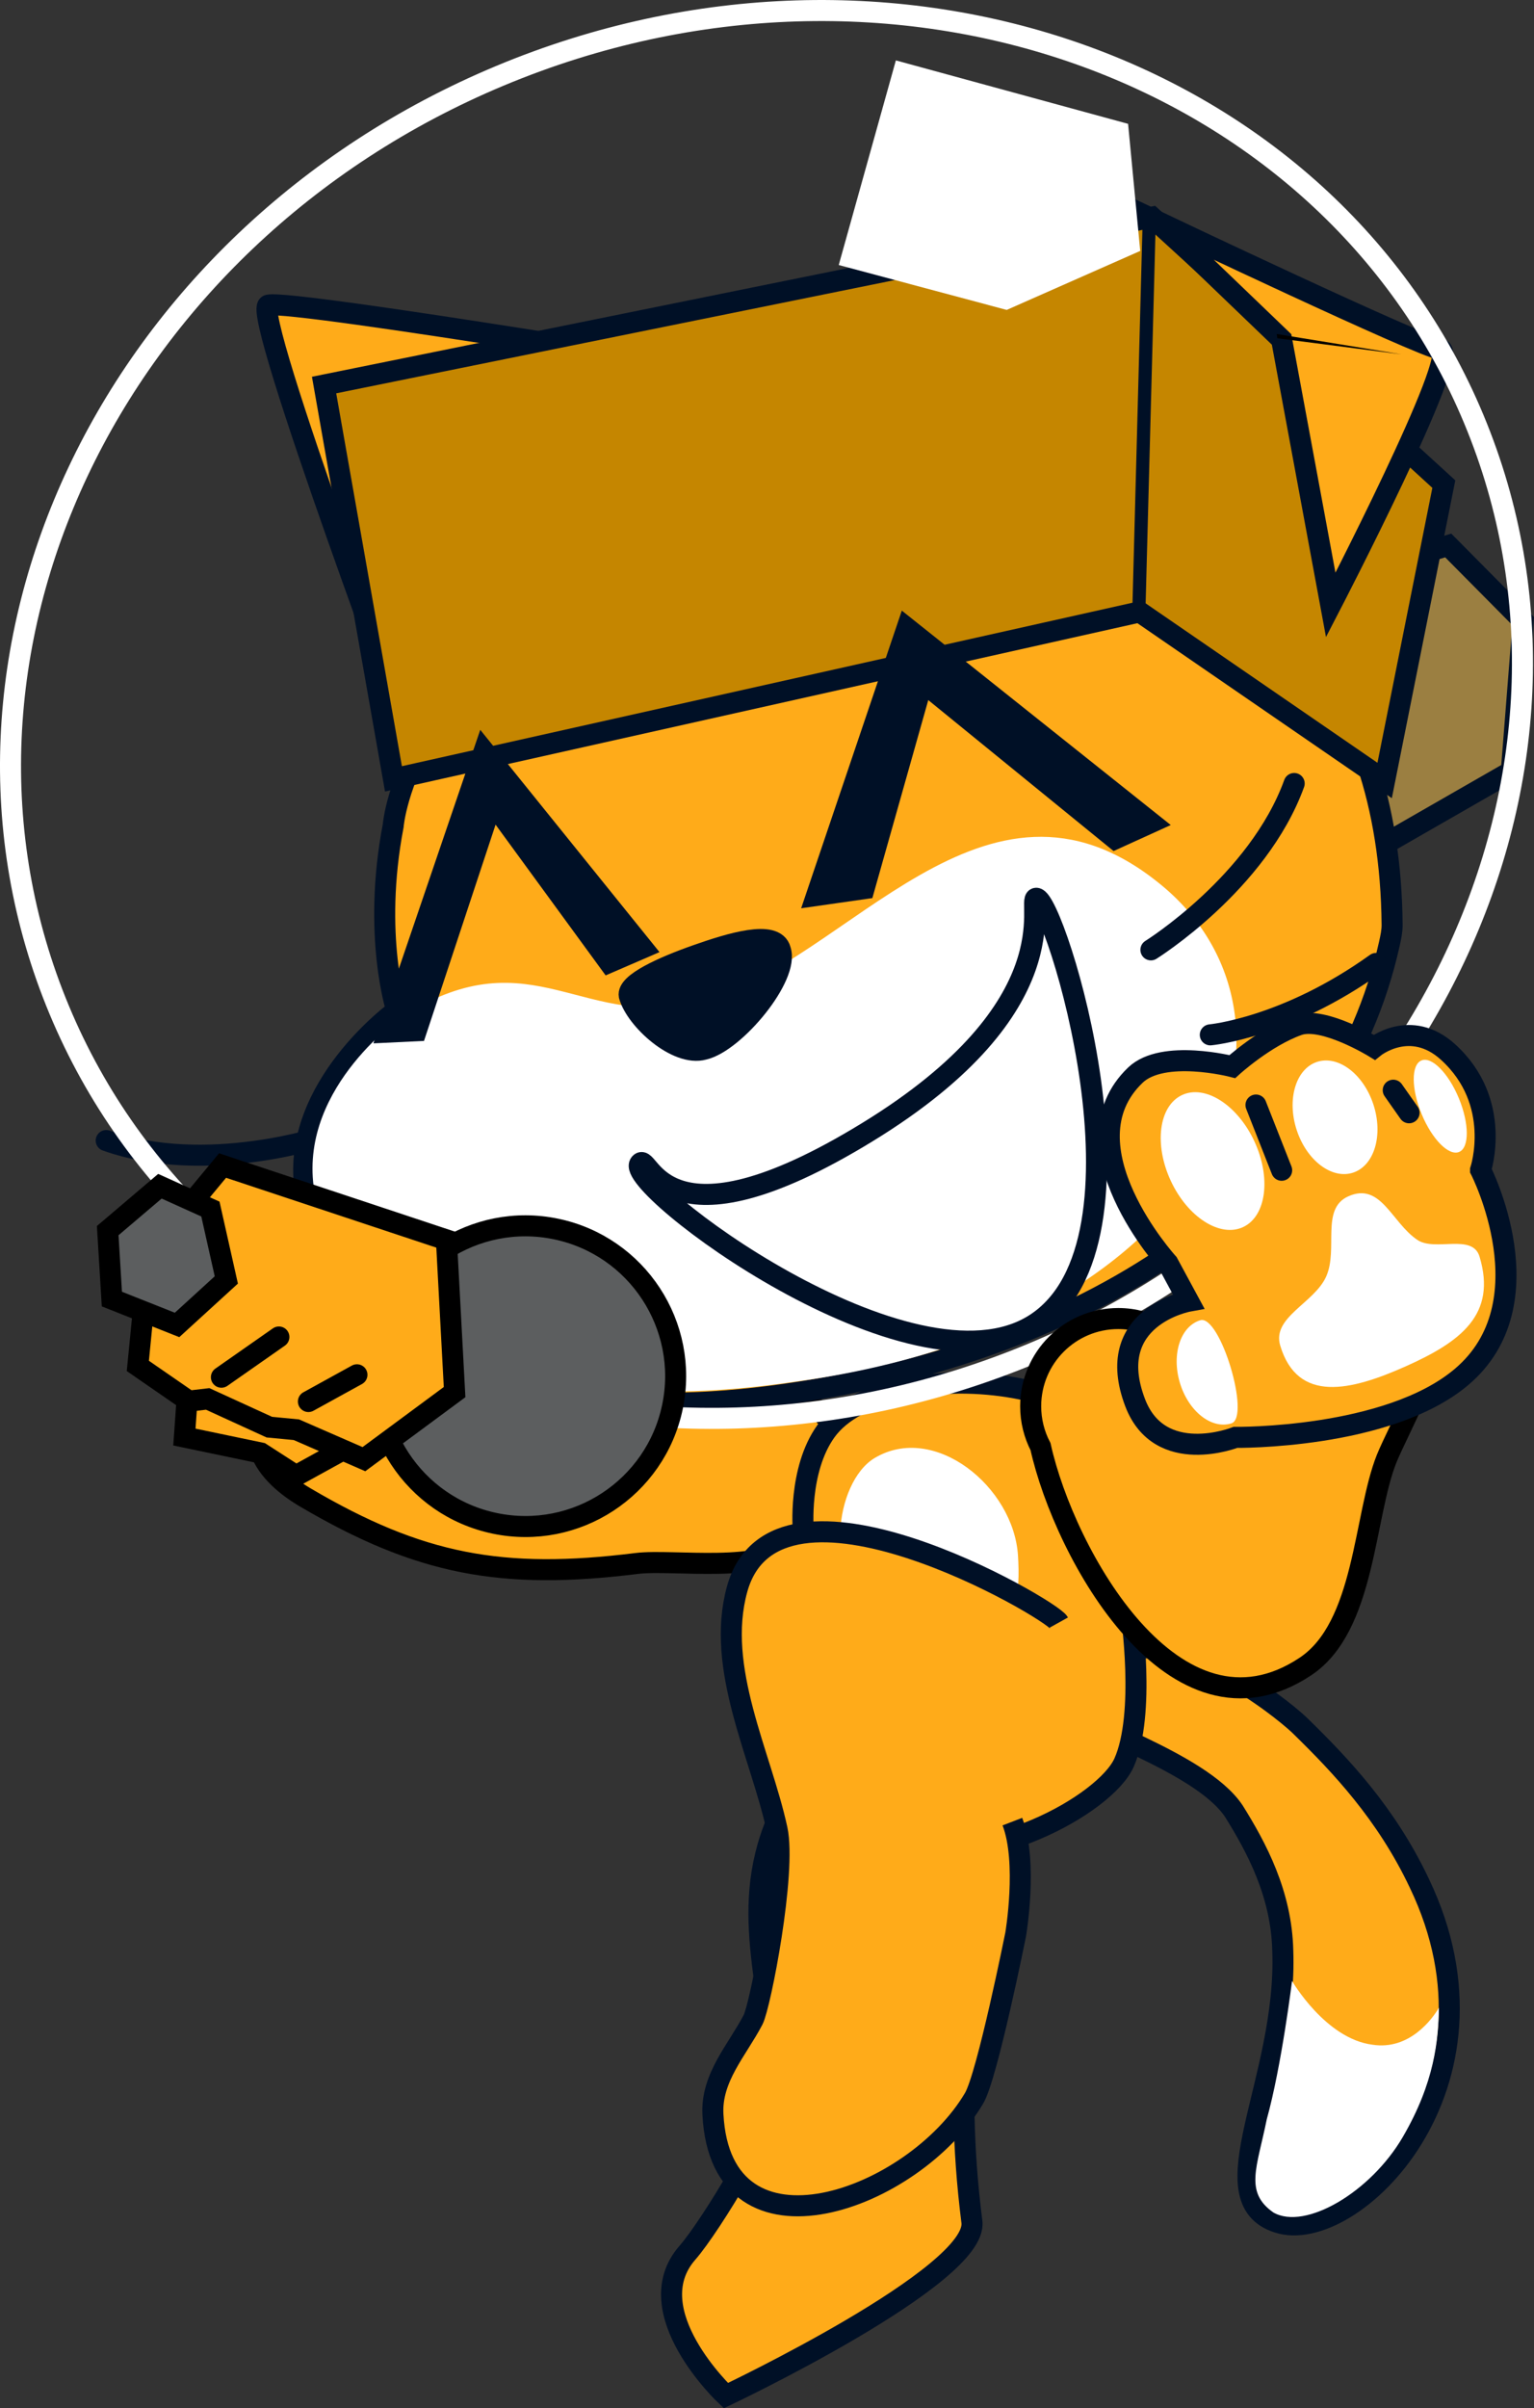 <svg version="1.1" xmlns="http://www.w3.org/2000/svg" xmlns:xlink="http://www.w3.org/1999/xlink" width="87.54" height="137.31" viewBox="0,0,87.54,137.31"><rect x="0" y="0" width="87.54" height="137.31" fill="#333333" stroke="none"/><g transform="translate(-190.633,-87.519)"><g stroke-miterlimit="10"><path d="M236.383,167.334c2.954,1.47 3.466,4.546 1.143,6.87c-0.528,0.528 -1.156,0.972 -1.847,1.325c-1.269,1.744 -6.658,0.879 -8.707,1.134c-7.707,0.96 -12.4,0.063 -18.904,-3.756c-2.658,-1.561 -4.064,-3.948 -1.143,-6.87c5.544,-5.548 11.703,0.156 16.586,0.957c2.617,0.429 12.345,-1.615 12.873,0.34z" fill="#ffab19" fill-rule="nonzero" stroke="#000000" stroke-width="1.2" stroke-linecap="butt" stroke-linejoin="miter"/><g fill-rule="evenodd"><path d="M261.038,190.777c-1.919,-2.87 -9.159,-4.936 -9.42,-5.932c-0.265,-0.854 -0.79,-2.705 3.325,-3.323c4.115,-0.619 9.394,3.88 9.947,4.458c2.217,2.17 4.845,4.914 6.739,8.915c5.55,11.577 -3.841,20.711 -8.055,19.347c-4.145,-1.292 0.529,-8.122 0.263,-15.484c-0.071,-3.255 -1.5,-5.903 -2.799,-7.982z" fill="#ffab19" stroke="#001026" stroke-width="1.2" stroke-linecap="round" stroke-linejoin="round"/><path d="M263.303,213.671c-1.672,-1.168 -0.935,-2.566 -0.381,-5.313c0.843,-3.023 1.443,-7.89 1.443,-7.89c0,0 1.909,3.295 4.59,3.635c2.115,0.328 3.427,-1.482 3.794,-2.111c-0.04,1.838 -0.233,4.239 -2.069,7.382c-1.836,3.143 -5.561,5.326 -7.377,4.297z" fill="#ffffff" stroke="none" stroke-width="1" stroke-linecap="butt" stroke-linejoin="miter"/></g><g fill-rule="nonzero" stroke-linecap="butt" stroke-linejoin="miter"><path d="M246.096,214.205c0.39,3.071 -14.04,9.907 -14.04,9.907c0,0 -5.118,-4.804 -2.2,-8.141c1.36,-1.555 4.965,-7.513 4.995,-9.107c0.106,-5.585 -2.189,-10.13 0.141,-15.577c0.429,-1.003 1.286,-3.277 2.464,-4.676c0.93,-2.547 5.62,-2.505 7.666,-0.533c5.865,5.652 -1.275,10.408 0.974,28.127z" fill="#ffab19" stroke="#001026" stroke-width="1.2"/><g><path d="M233.212,183.994c-0.791,-3.925 3.262,-9.214 3.262,-9.214c0,0 -0.302,-3.445 1.294,-5.661c3.299,-4.581 18.177,-3.615 19.055,4.399c0.329,3.007 -1.646,5.968 -1.646,5.968c0,0 0.85,5.746 -0.4,8.539c-1.063,2.376 -7.977,6.214 -13.172,4.687c-0.54,-0.159 -1.044,-0.335 -1.515,-0.527" fill="#ffab19" stroke="#001026" stroke-width="1.2"/><path d="M240.546,170.651c3.402,-2.032 7.941,1.634 8.181,5.58c0.029,0.476 0.049,1.034 0.012,1.585c0.761,2.102 -1.382,6.512 -3.025,6.814c-5.689,1.043 -12.172,-5.624 -7.127,-9.779c0.06,-1.721 0.8,-3.507 1.959,-4.2z" fill="#ffffff" stroke="none" stroke-width="0.5"/></g><path d="M248.406,191.383c0.89,2.318 0.188,6.432 0.188,6.432c0,0 -1.618,8.058 -2.37,9.335c-3.423,5.813 -14.442,9.846 -14.907,0.926c-0.109,-2.098 1.377,-3.651 2.289,-5.392c0.416,-0.794 1.904,-8.411 1.37,-10.867c-0.93,-4.272 -3.521,-9.173 -2.281,-13.681c2.209,-8.025 17.921,1.109 18.36,1.898" fill="#ffab19" stroke="#001026" stroke-width="1.2"/></g><g><g><g><g><path d="M214.576,131.001c0,0 -9.676,-25.838 -8.628,-26.085c1.413,-0.333 28.671,4.23 28.671,4.23" fill="#ffab19" fill-rule="nonzero" stroke="#001026" stroke-width="1.2" stroke-linecap="round" stroke-linejoin="miter"/><path d="M268.272,121.293l0.111,-1.22l4.896,-1.452l4.275,4.311l-0.676,8.568l-24.087,13.817z" fill="#9b7f41" fill-rule="nonzero" stroke="#001026" stroke-width="1.2" stroke-linecap="round" stroke-linejoin="miter"/><path d="M209.214,152.284c0,0 -6.826,2.293 -12.52,0.267" fill="none" fill-rule="evenodd" stroke="#001026" stroke-width="1.2" stroke-linecap="round" stroke-linejoin="round"/><path d="M210.793,157.983c0,0 -3.049,3.086 -9.159,4.703" fill="none" fill-rule="evenodd" stroke="#001026" stroke-width="1.2" stroke-linecap="round" stroke-linejoin="round"/><path d="M228.668,117.464c10.191,-5.136 41.167,-5.164 41.408,22.789c0.003,0.364 -0.078,0.725 -0.158,1.084c-2.918,13.109 -15.473,22.928 -34.436,25.671c-18.963,2.743 -26.695,-5.987 -27.453,-11.762c-0.758,-5.775 5.244,-10.111 5.244,-10.111c0,0 -1.398,-4.279 -0.203,-10.528c0,0 0.709,-9.638 15.598,-17.142z" fill="#ffab19" fill-rule="evenodd" stroke="#001026" stroke-width="1.2" stroke-linecap="butt" stroke-linejoin="miter"/><path d="M230.879,144.564c8.124,-2.219 15.956,-14.618 25.825,-6.745c9.836,7.779 3.761,25.177 -20.728,28.485c-18.741,2.771 -26.685,-5.354 -27.443,-11.13c-0.758,-5.775 5.155,-9.762 5.155,-9.762c7.389,-4.611 10.233,1.067 17.191,-0.848z" fill="#ffffff" fill-rule="evenodd" stroke="none" stroke-width="1" stroke-linecap="butt" stroke-linejoin="miter"/><path d="M235.165,141.679c0.531,1.509 -2.603,5.261 -4.367,5.669c-1.543,0.436 -3.886,-1.708 -4.256,-3.062c-0.138,-0.694 1.871,-1.612 3.853,-2.308c1.887,-0.663 4.467,-1.464 4.771,-0.299z" fill="#001026" fill-rule="evenodd" stroke="#001026" stroke-width="1.2" stroke-linecap="round" stroke-linejoin="round"/><path d="M264.487,132.192c-2.062,5.681 -8.176,9.485 -8.176,9.485" fill="none" fill-rule="evenodd" stroke="#001026" stroke-width="1.2" stroke-linecap="round" stroke-linejoin="round"/><path d="M269.158,142.454c-5.137,3.682 -9.457,4.069 -9.457,4.069" fill="none" fill-rule="evenodd" stroke="#001026" stroke-width="1.2" stroke-linecap="round" stroke-linejoin="round"/><path d="M255.664,122.409l-42.578,9.519l-3.959,-22.455l47.247,-9.571l16.653,15.22l-3.377,16.898z" fill="#c58600" fill-rule="nonzero" stroke="#001026" stroke-width="1.2" stroke-linecap="round" stroke-linejoin="miter"/><path d="M256.214,100.136l-0.586,22.077" fill="none" fill-rule="nonzero" stroke="#001026" stroke-width="0.75" stroke-linecap="round" stroke-linejoin="miter"/><path d="M263.768,106.872l-6.928,-6.649c0,0 14.894,7.073 15.988,7.208c1.227,0.151 -6.254,14.583 -6.254,14.583z" fill="#ffab19" fill-rule="nonzero" stroke="#001026" stroke-width="1.2" stroke-linecap="round" stroke-linejoin="miter"/></g><path d="M194.012,145.101c-8.395,-20.114 2.87,-43.962 25.161,-53.265c22.291,-9.303 47.167,-0.54 55.562,19.574c8.395,20.114 -2.87,43.962 -25.161,53.265c-22.291,9.303 -47.167,0.54 -55.562,-19.574z" fill="none" fill-rule="nonzero" stroke="#ffffff" stroke-width="1.2" stroke-linecap="butt" stroke-linejoin="miter"/><path d="M255.009,94.58l0.692,7.246l-7.619,3.364l-9.585,-2.561l3.26,-11.666z" fill="#ffffff" fill-rule="nonzero" stroke="#001026" stroke-width="0" stroke-linecap="round" stroke-linejoin="miter"/><path d="M263.49,106.563l7.127,1.161l-7.091,-0.918" fill="#000000" fill-rule="nonzero" stroke="none" stroke-width="0" stroke-linecap="round" stroke-linejoin="miter"/></g><g stroke="#001026" stroke-linejoin="miter"><g fill="#000000" fill-rule="evenodd" stroke-width="1" stroke-linecap="butt" font-family="&quot;Times New Roman&quot;" font-weight="400" font-size="16" text-anchor="start"/><g fill="#000000" fill-rule="evenodd" stroke-width="1" stroke-linecap="butt" font-family="&quot;Times New Roman&quot;" font-weight="400" font-size="16" text-anchor="start"/><g fill="#ffffff" fill-rule="nonzero" stroke-width="1.2" stroke-linecap="round"><path d="M240.136,152.069c11.741,-7.191 9.071,-13.329 9.633,-13.333c1.039,-0.008 7.237,19.607 -0.079,24.281c-7.036,4.495 -23.552,-7.967 -22.534,-9.163c0.556,-0.653 1.238,5.405 12.98,-1.785z"/></g></g></g><path d="M236.719,139.002l5.5,-16.25l14.75,11.75l-2.75,1.25l-10.75,-8.75l-3.25,11.5z" fill="#001026" fill-rule="nonzero" stroke="#001026" stroke-width="0.5" stroke-linecap="round" stroke-linejoin="miter"/><path d="M225.279,142.825l-6.45,-8.826l-4.183,12.629l-2.349,0.113l5.833,-17.099l9.737,12.065z" fill="#001026" fill-rule="nonzero" stroke="#001026" stroke-width="0.5" stroke-linecap="round" stroke-linejoin="miter"/></g><g fill-rule="nonzero" stroke="#000000" stroke-width="1.2" stroke-linejoin="miter"><path d="M212.226,164.235c0.966,-4.634 5.507,-7.607 10.141,-6.641c4.634,0.966 7.607,5.507 6.641,10.141c-0.966,4.634 -5.507,7.607 -10.141,6.641c-4.634,-0.966 -7.607,-5.507 -6.641,-10.141z" fill="#5c5e5f" stroke-linecap="butt"/><g stroke-linecap="round"><path d="M211.68,169.374l-4.154,2.286l-2.007,-1.294l-4.363,-0.91l0.267,-3.797z" fill="#ffab19"/><path d="M216.575,166.893l-5.175,3.824l-3.853,-1.679l-1.545,-0.147l-3.517,-1.609l-1.077,0.126l-2.909,-2.008l0.624,-6.349l4.211,-5.076l12.775,4.24z" fill="#ffab19"/><path d="M208.233,167.43l2.769,-1.524" fill="none"/><path d="M206.548,163.751l-3.28,2.293" fill="none"/></g><path d="M200.737,163.064l-3.72,-1.476l-0.237,-3.902l2.979,-2.531l2.881,1.301l0.908,4.042z" fill="#5c5e5f" stroke-linecap="round"/></g><path d="M257.246,163.506c1.097,0.745 1.455,1.335 1.718,2.037c0.164,0.343 0.291,0.708 0.373,1.09c0.056,0.153 0.118,0.313 0.19,0.482c0.226,0.53 0.238,2.19 0.472,1.663c1.725,-3.883 2.911,-13.824 9.818,-10.371c1.502,0.751 2.264,2.599 2.795,4.193c0.526,1.577 -2.237,6.554 -2.853,8.1c-1.304,3.273 -1.213,9.564 -4.626,11.836c-7.441,4.953 -13.753,-6.378 -15.121,-12.533c-0.359,-0.69 -0.562,-1.473 -0.562,-2.304c0,-2.761 2.239,-5 5,-5c0.444,0 0.875,0.058 1.286,0.167c0.533,0.115 1.045,0.325 1.509,0.641z" fill="#ffab19" fill-rule="nonzero" stroke="#000000" stroke-width="1.2" stroke-linecap="butt" stroke-linejoin="miter"/><g fill-rule="nonzero" stroke-linejoin="miter"><path d="M275.124,154.229c0,0 3.895,7.591 -1.087,11.801c-4.206,3.554 -12.898,3.444 -12.898,3.444c0,0 -4.327,1.706 -5.73,-1.984c-1.858,-4.89 3.048,-5.78 3.048,-5.78l-1.174,-2.169c0,0 -6.077,-6.688 -1.857,-10.722c1.574,-1.504 5.532,-0.485 5.532,-0.485c0,0 1.869,-1.703 3.758,-2.372c1.441,-0.51 4.341,1.271 4.341,1.271c0,0 2.068,-1.675 4.211,0.269c3.145,2.854 1.856,6.726 1.856,6.726z" fill="#ffab19" stroke="#001026" stroke-width="1.2" stroke-linecap="round"/><path d="M263.773,154.244l-1.466,-3.719" fill="none" stroke="#001026" stroke-width="1.2" stroke-linecap="round"/><path d="M271.044,150.966l-0.904,-1.286" fill="none" stroke="#001026" stroke-width="1.2" stroke-linecap="round"/><path d="M262.212,152.586c0.969,2.076 0.688,4.266 -0.628,4.892c-1.316,0.626 -3.168,-0.549 -4.136,-2.625c-0.969,-2.076 -0.688,-4.266 0.628,-4.892c1.316,-0.626 3.168,0.549 4.136,2.625z" fill="#ffffff" stroke="none" stroke-width="0" stroke-linecap="butt"/><path d="M269.006,150.488c0.574,1.742 0.06,3.483 -1.147,3.889c-1.208,0.406 -2.652,-0.677 -3.226,-2.419c-0.574,-1.742 -0.06,-3.483 1.147,-3.889c1.208,-0.406 2.652,0.677 3.226,2.419z" fill="#ffffff" stroke="none" stroke-width="0" stroke-linecap="butt"/><path d="M273.887,150.145c0.595,1.44 0.601,2.808 0.014,3.055c-0.587,0.247 -1.546,-0.72 -2.141,-2.16c-0.595,-1.44 -0.601,-2.808 -0.014,-3.055c0.587,-0.247 1.546,0.72 2.141,2.16z" fill="#ffffff" stroke="none" stroke-width="0" stroke-linecap="butt"/><path d="M260.9,168.679c-1.131,0.348 -2.444,-0.688 -2.934,-2.312c-0.49,-1.624 0.029,-3.223 1.16,-3.571c1.131,-0.348 2.904,5.535 1.774,5.883z" fill="#ffffff" stroke="none" stroke-width="0" stroke-linecap="butt"/><path d="M275.065,159.168c0.995,3.301 -1.067,4.852 -4.208,6.254c-3.141,1.402 -6.17,2.124 -7.165,-1.177c-0.491,-1.628 1.944,-2.42 2.623,-3.946c0.698,-1.569 -0.331,-3.859 1.261,-4.569c1.862,-0.831 2.468,1.497 3.943,2.487c1.014,0.68 3.14,-0.393 3.546,0.951z" fill="#ffffff" stroke="none" stroke-width="0" stroke-linecap="butt"/></g></g></g></svg>
